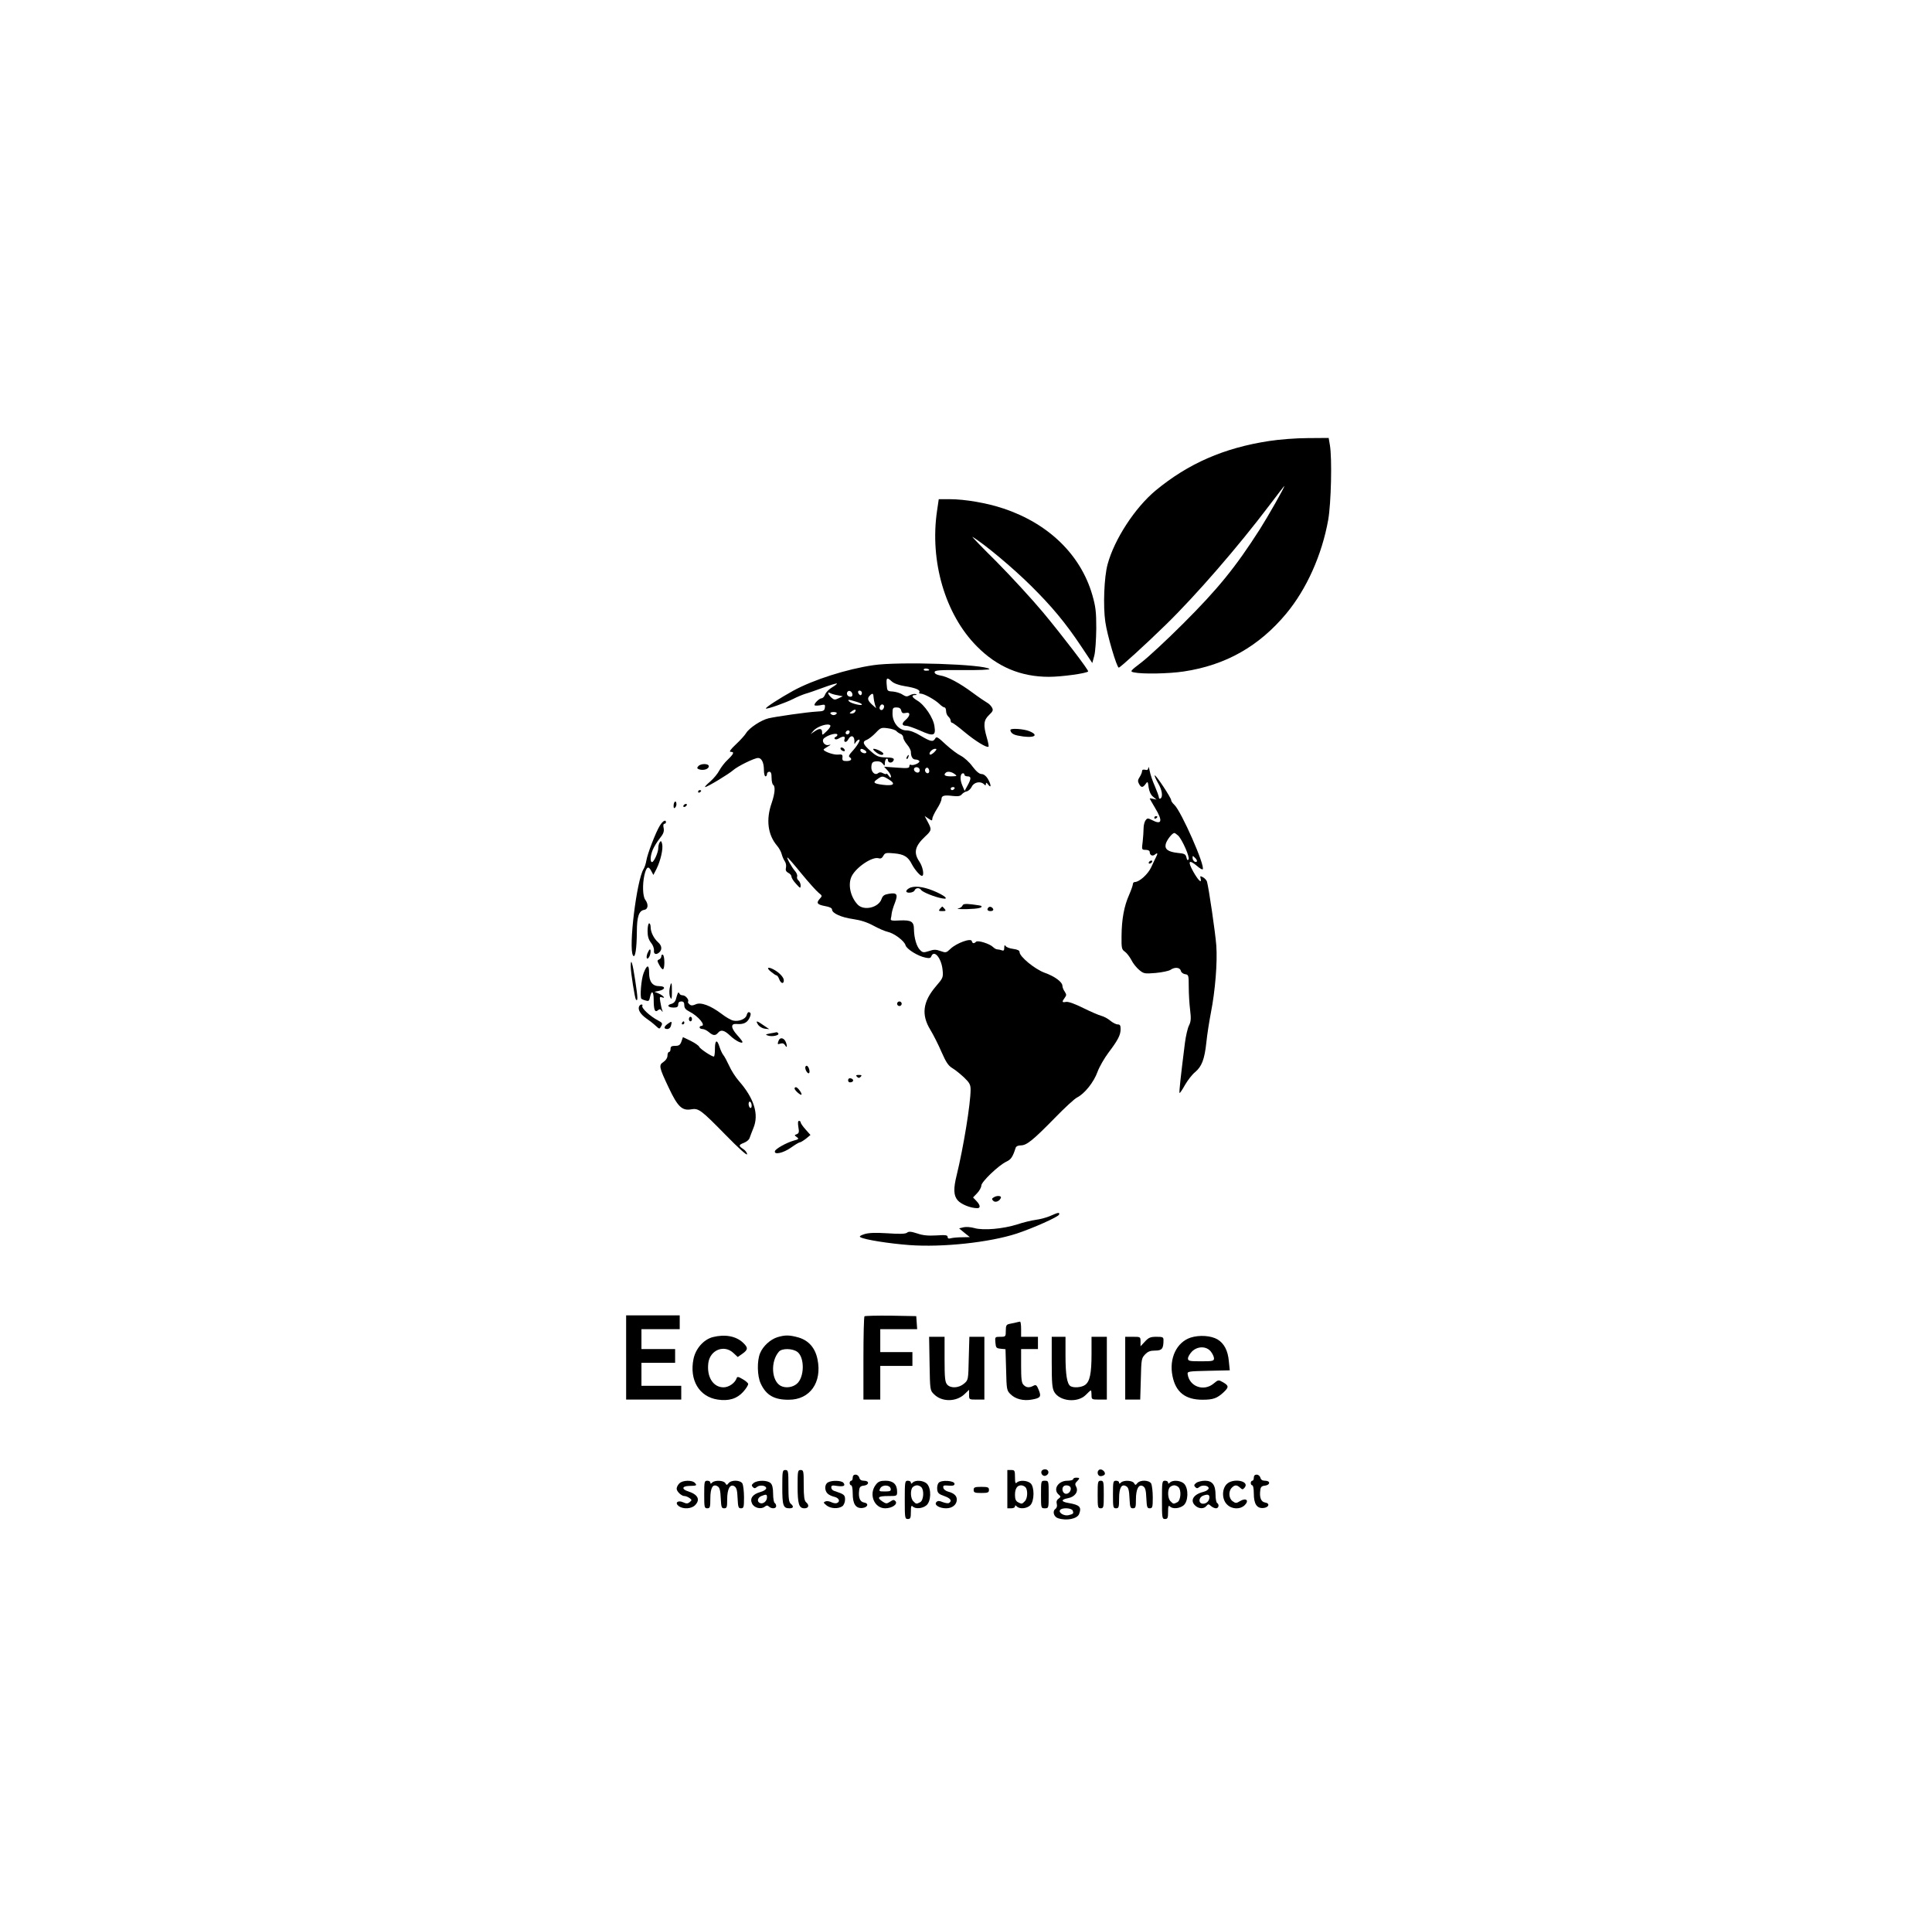 <?xml version="1.0" standalone="no"?>
<!DOCTYPE svg PUBLIC "-//W3C//DTD SVG 20010904//EN"
 "http://www.w3.org/TR/2001/REC-SVG-20010904/DTD/svg10.dtd">
<svg version="1.0" xmlns="http://www.w3.org/2000/svg"
 width="1262pt" height="1252pt" viewBox="0 0 1262 1252"
 preserveAspectRatio="xMidYMid meet">

<g transform="translate(0,1252) scale(0.1,-0.1)"
fill="#000000" stroke="none">
<path d="M8290 9640 c-295 -45 -528 -147 -741 -323 -135 -112 -270 -319 -314
-482 -23 -83 -30 -274 -15 -376 12 -86 75 -299 88 -299 9 0 176 152 306 279
198 193 474 511 680 784 53 70 96 126 96 124 0 -11 -107 -199 -161 -284 -158
-247 -273 -389 -503 -618 -105 -105 -226 -217 -269 -250 -76 -58 -77 -60 -50
-66 53 -12 228 -9 326 6 273 41 491 164 669 378 133 160 233 383 274 612 19
108 26 400 11 488 l-8 47 -137 -1 c-76 0 -188 -9 -252 -19z"/>
<path d="M6121 9185 c-49 -330 53 -677 259 -885 133 -135 287 -200 472 -200
81 0 243 22 256 35 6 6 -166 231 -294 385 -71 85 -207 233 -302 329 -96 95
-168 170 -160 165 75 -44 264 -202 383 -320 136 -135 224 -240 328 -396 l72
-108 13 48 c7 26 12 105 13 177 0 111 -4 143 -26 220 -76 262 -286 466 -580
564 -107 36 -252 61 -351 61 l-72 0 -11 -75z"/>
<path d="M5705 8176 c-173 -25 -392 -95 -524 -167 -87 -48 -183 -110 -178
-116 6 -6 130 38 177 62 25 13 61 28 80 34 19 5 73 24 119 41 46 17 86 29 88
26 2 -2 -12 -13 -32 -25 -19 -11 -40 -32 -45 -46 -5 -14 -16 -25 -23 -25 -14
0 -47 -31 -47 -44 0 -5 16 -5 36 -2 33 7 35 6 32 -16 -3 -20 -9 -23 -53 -25
-59 -3 -264 -32 -315 -44 -49 -12 -125 -62 -146 -96 -9 -15 -40 -49 -68 -75
-35 -33 -45 -48 -33 -48 25 0 21 -12 -19 -51 -20 -18 -44 -50 -55 -70 -10 -20
-37 -53 -60 -73 -24 -20 -38 -36 -33 -36 14 0 155 85 184 111 30 26 138 79
162 79 23 0 38 -30 38 -79 0 -23 5 -41 10 -41 6 0 10 7 10 15 0 8 7 15 15 15
11 0 15 -11 15 -39 0 -22 5 -43 10 -46 16 -10 12 -57 -10 -121 -37 -106 -25
-205 35 -276 14 -16 28 -42 31 -56 4 -15 13 -36 20 -46 8 -11 11 -30 8 -42 -4
-16 0 -26 15 -34 12 -6 21 -17 21 -25 0 -8 13 -29 30 -47 27 -30 29 -31 30
-12 0 12 -6 27 -14 34 -8 6 -12 18 -9 26 3 8 -4 25 -15 37 -20 23 -56 87 -48
87 3 0 44 -47 91 -105 47 -57 98 -114 112 -125 24 -19 25 -21 9 -38 -26 -29
-19 -39 32 -49 30 -5 47 -13 47 -23 0 -24 60 -51 137 -62 49 -7 93 -21 133
-43 33 -18 74 -36 92 -40 43 -9 111 -60 118 -88 7 -25 80 -71 131 -81 24 -5
33 -3 37 8 18 47 66 -10 74 -87 5 -51 3 -54 -45 -110 -84 -99 -95 -184 -35
-282 20 -33 53 -98 73 -145 29 -66 44 -89 70 -105 19 -11 53 -39 77 -61 36
-35 43 -47 43 -80 0 -92 -47 -379 -91 -559 -22 -88 -20 -132 6 -163 23 -27 85
-52 129 -52 22 0 20 20 -6 47 l-22 23 27 28 c15 16 27 38 27 49 0 25 113 133
164 157 30 14 41 30 60 89 3 11 16 17 34 17 38 0 79 33 222 179 63 65 129 126
146 134 49 25 109 100 133 167 12 33 45 90 72 126 62 82 79 115 79 154 0 23
-4 30 -19 30 -11 0 -32 11 -48 24 -16 14 -43 28 -59 32 -16 4 -69 27 -118 51
-56 28 -98 43 -113 40 -26 -5 -28 0 -8 27 12 16 12 21 0 40 -8 11 -15 28 -15
37 0 26 -50 63 -118 87 -64 24 -162 105 -162 134 0 11 -13 17 -41 21 -23 3
-46 11 -50 19 -6 9 -9 6 -9 -11 0 -17 -4 -22 -16 -17 -9 3 -22 6 -29 6 -8 0
-20 7 -28 15 -22 22 -100 46 -111 35 -14 -14 -24 -12 -28 4 -5 22 -100 -13
-139 -50 -28 -27 -31 -27 -65 -15 -30 11 -44 11 -76 0 -35 -11 -41 -11 -59 8
-22 22 -38 78 -39 134 0 51 -18 61 -92 58 -52 -3 -62 -1 -59 11 2 8 5 25 6 37
2 13 11 43 21 68 21 55 13 67 -40 58 -30 -5 -40 -12 -48 -35 -20 -56 -116 -78
-156 -35 -48 51 -65 134 -38 186 31 60 136 129 176 116 13 -4 22 1 30 16 11
20 18 21 72 16 64 -6 90 -22 115 -72 18 -34 53 -75 65 -75 17 0 7 59 -17 94
-39 58 -29 100 39 164 42 39 43 45 16 95 l-20 38 25 -17 c22 -15 25 -15 25 0
0 8 14 37 30 63 17 26 30 55 30 64 0 23 16 28 73 21 36 -4 51 -1 60 11 7 8 21
17 32 19 11 2 26 16 33 31 14 29 57 38 80 15 9 -9 12 -9 12 3 1 10 5 9 15 -5
22 -29 19 2 -3 39 -11 18 -27 30 -40 30 -15 0 -35 17 -60 50 -20 28 -54 58
-75 69 -21 10 -65 43 -99 74 -52 49 -61 54 -69 39 -14 -24 -29 -21 -95 18 -37
23 -70 35 -93 35 -49 0 -91 51 -91 109 0 37 2 41 26 41 18 0 28 -6 31 -21 4
-16 11 -19 29 -15 32 8 32 -17 -1 -46 -27 -23 -25 -38 6 -38 10 0 50 -14 89
-31 88 -40 104 -35 94 28 -7 55 -65 141 -114 169 -34 21 -39 34 -12 35 11 0
13 2 4 6 -8 3 -25 0 -38 -7 -19 -11 -27 -10 -49 4 -14 10 -43 18 -63 20 -36 2
-37 3 -40 44 -4 47 2 51 33 22 14 -13 47 -25 85 -31 70 -11 104 -25 95 -40 -4
-5 1 -9 10 -9 21 0 92 -39 121 -67 13 -13 28 -23 34 -23 5 0 10 -11 10 -24 0
-13 7 -29 15 -36 8 -7 15 -19 15 -26 0 -8 4 -14 9 -14 5 0 42 -27 82 -61 71
-59 146 -105 156 -95 3 2 -2 29 -11 59 -24 83 -21 114 15 148 25 24 28 31 19
48 -6 11 -20 26 -32 32 -12 7 -54 35 -93 64 -86 64 -166 107 -214 114 -23 4
-36 12 -36 21 0 13 27 15 183 14 101 -1 180 2 175 7 -31 31 -589 50 -758 25z
m365 -32 c0 -2 -9 -4 -21 -4 -11 0 -18 4 -14 10 5 8 35 3 35 -6z m-502 -157
c2 -10 -3 -17 -12 -17 -18 0 -29 16 -21 31 9 14 29 6 33 -14z m62 8 c0 -8 -4
-15 -9 -15 -5 0 -11 7 -15 15 -3 9 0 15 9 15 8 0 15 -7 15 -15z m-160 -15 l35
-7 -27 -13 c-25 -12 -30 -11 -48 5 -22 20 -28 41 -8 29 7 -4 28 -11 48 -14z
m236 -12 c1 -13 5 -34 9 -48 l8 -25 -27 24 c-29 27 -32 41 -14 59 17 17 23 15
24 -10z m-115 -30 c22 -6 39 -14 39 -19 0 -10 -70 7 -83 20 -14 14 -4 14 44
-1z m183 -26 c2 -4 1 -14 -4 -21 -10 -17 -31 -5 -23 14 6 16 19 20 27 7z
m-189 -41 c-3 -6 -14 -11 -23 -11 -15 1 -15 2 2 15 21 16 32 13 21 -4z m-120
-11 c-3 -5 -12 -10 -20 -10 -8 0 -17 5 -20 10 -4 6 5 10 20 10 15 0 24 -4 20
-10z m-41 -78 c3 -5 -8 -22 -24 -37 -29 -28 -30 -28 -30 -7 0 26 -17 28 -50 5
l-25 -17 19 22 c26 30 99 52 110 34z m431 -36 c6 -7 18 -15 28 -19 9 -3 17
-14 17 -23 0 -9 11 -29 25 -46 14 -16 25 -38 25 -48 0 -31 11 -50 30 -50 11 0
22 -5 25 -10 7 -12 -42 -33 -56 -24 -5 3 -9 -2 -9 -10 0 -13 -13 -14 -82 -9
l-83 6 23 -25 c12 -13 22 -31 22 -39 -1 -10 -5 -9 -15 5 -8 11 -15 17 -15 13
0 -4 -9 -3 -21 3 -14 8 -24 8 -33 1 -21 -18 -48 10 -44 44 2 24 8 31 31 33 19
2 33 -3 43 -15 13 -17 13 -17 14 4 0 12 5 25 10 28 6 3 10 -1 10 -9 0 -18 25
-22 35 -5 11 17 -2 22 -54 23 -42 1 -55 7 -94 41 -51 45 -57 62 -24 74 12 5
38 25 57 45 32 34 37 36 80 30 25 -3 50 -12 55 -18z m-305 -4 c0 -13 -12 -22
-22 -16 -10 6 -1 24 13 24 5 0 9 -4 9 -8z m-80 -21 c0 -5 -6 -11 -12 -14 -7
-2 -9 -8 -5 -13 4 -4 17 -3 27 4 27 16 43 15 37 -3 -9 -23 11 -28 23 -5 20 37
45 24 41 -20 -1 -11 1 -11 9 3 6 9 16 17 22 17 12 0 -14 -44 -49 -81 -16 -17
-21 -29 -14 -33 21 -13 11 -26 -19 -26 -25 0 -29 4 -27 23 2 19 -2 22 -31 19
-29 -2 -92 21 -92 33 0 2 12 11 28 20 21 12 22 14 5 10 -27 -7 -50 26 -30 44
29 24 87 38 87 22z m180 -101 c8 -5 11 -12 8 -16 -10 -9 -38 3 -38 16 0 12 10
13 30 0z m453 -12 c-13 -12 -25 -19 -29 -15 -10 10 16 37 34 37 13 0 12 -4 -5
-22z m-98 -108 c3 -5 4 -14 0 -20 -8 -13 -35 -1 -35 16 0 16 26 19 35 4z m65
-16 c0 -16 -16 -19 -25 -4 -8 13 4 32 16 25 5 -4 9 -13 9 -21z m166 -19 c18
-13 16 -14 -23 -15 -40 0 -52 8 -36 23 11 12 38 8 59 -8z m64 -5 c0 -5 9 -10
20 -10 25 0 25 -15 0 -60 l-19 -35 -16 38 c-16 38 -13 77 6 77 5 0 9 -4 9 -10z
m-493 -31 c47 -29 30 -43 -41 -34 -61 8 -67 15 -33 38 29 21 34 21 74 -4z
m428 -59 c-3 -5 -10 -10 -16 -10 -5 0 -9 5 -9 10 0 6 7 10 16 10 8 0 12 -4 9
-10z"/>
<path d="M5719 7610 c24 -21 51 -26 51 -12 0 10 -45 32 -63 32 -7 -1 -1 -10
12 -20z"/>
<path d="M5925 7579 c-4 -6 -5 -12 -2 -15 2 -3 7 2 10 11 7 17 1 20 -8 4z"/>
<path d="M5490 7632 c0 -5 7 -13 16 -16 10 -4 14 -1 12 6 -5 15 -28 23 -28 10z"/>
<path d="M6600 7753 c1 -18 17 -31 50 -37 97 -20 146 -1 74 29 -37 15 -124 21
-124 8z"/>
<path d="M4561 7516 c-10 -11 -8 -16 8 -21 28 -8 61 3 61 21 0 19 -54 19 -69
0z"/>
<path d="M7501 7506 c-1 -13 -7 -17 -21 -13 -13 3 -20 0 -20 -9 0 -8 -7 -25
-16 -39 -12 -18 -13 -28 -4 -44 14 -26 25 -26 43 -1 13 19 15 18 20 -22 4 -27
14 -49 29 -61 l23 -19 -22 5 c-13 3 -23 4 -23 2 0 -1 16 -29 35 -61 52 -86 45
-114 -21 -79 -26 13 -30 13 -41 -2 -7 -9 -13 -33 -13 -52 0 -20 -3 -60 -6 -88
-7 -52 -6 -53 20 -53 16 0 26 -6 26 -14 0 -22 19 -30 35 -16 17 14 19 7 6 -18
-5 -9 -19 -39 -31 -65 -21 -46 -78 -97 -107 -97 -7 0 -13 -6 -13 -14 0 -7 -11
-39 -25 -71 -32 -72 -48 -157 -49 -267 -1 -80 1 -89 22 -103 12 -9 31 -33 42
-54 10 -21 33 -50 51 -65 30 -25 35 -26 108 -20 42 4 85 13 96 20 28 20 62 17
68 -5 2 -11 15 -21 28 -23 23 -3 24 -7 24 -83 0 -44 4 -112 9 -151 7 -56 5
-76 -7 -100 -9 -17 -21 -69 -27 -115 -28 -223 -39 -323 -35 -327 2 -2 18 21
35 52 18 31 47 69 66 84 44 37 62 83 74 194 5 51 19 139 30 196 28 142 43 329
35 437 -6 82 -49 376 -61 418 -3 9 -15 22 -26 28 -19 10 -20 9 -15 -10 8 -34
-17 -9 -48 46 -39 70 -30 83 25 37 17 -15 33 -24 36 -21 19 19 -141 381 -185
421 -12 11 -21 24 -21 31 0 15 -101 168 -107 161 -3 -2 7 -24 21 -49 27 -45
34 -91 16 -102 -5 -3 -10 0 -10 7 0 7 -12 40 -26 73 -15 33 -30 78 -34 100 -4
22 -8 32 -9 21z m195 -443 c27 -27 77 -141 68 -155 -6 -9 -10 -5 -14 12 -5 22
-13 26 -57 30 -63 7 -87 24 -78 59 7 26 42 71 56 71 4 0 15 -8 25 -17z m122
-169 c-10 -10 -28 6 -28 24 0 15 1 15 17 -1 9 -9 14 -19 11 -23z"/>
<path d="M4560 7349 c0 -5 5 -7 10 -4 6 3 10 8 10 11 0 2 -4 4 -10 4 -5 0 -10
-5 -10 -11z"/>
<path d="M4408 7284 c-5 -4 -8 -16 -8 -28 0 -14 3 -17 11 -9 6 6 9 19 7 28 -1
9 -6 13 -10 9z"/>
<path d="M4465 7260 c-3 -5 -2 -10 4 -10 5 0 13 5 16 10 3 6 2 10 -4 10 -5 0
-13 -4 -16 -10z"/>
<path d="M7540 7179 c0 -5 5 -7 10 -4 6 3 10 8 10 11 0 2 -4 4 -10 4 -5 0 -10
-5 -10 -11z"/>
<path d="M4310 7128 c-27 -44 -81 -184 -88 -228 -3 -19 -11 -44 -18 -55 -45
-71 -100 -517 -69 -565 14 -21 24 42 25 155 0 99 14 138 48 143 26 4 29 36 7
66 -17 22 -19 100 -6 160 13 55 26 64 44 30 l15 -28 21 41 c26 53 44 130 36
162 -5 20 -8 22 -16 10 -5 -7 -9 -25 -9 -37 0 -29 -29 -92 -41 -92 -14 0 -11
43 5 81 8 19 28 52 45 73 25 31 30 46 26 68 -4 17 -2 28 4 28 6 0 11 5 11 10
0 21 -21 9 -40 -22z"/>
<path d="M7505 6890 c-3 -5 -2 -10 4 -10 5 0 13 5 16 10 3 6 2 10 -4 10 -5 0
-13 -4 -16 -10z"/>
<path d="M5938 6719 c-10 -5 -18 -14 -18 -19 0 -16 47 -11 54 5 7 18 32 20 43
3 9 -14 90 -47 138 -55 50 -10 14 21 -61 51 -67 27 -126 33 -156 15z"/>
<path d="M6287 6606 c-3 -8 -16 -17 -29 -19 -13 -3 14 -5 59 -4 72 2 105 9 92
21 -2 2 -29 6 -60 10 -44 5 -58 3 -62 -8z"/>
<path d="M6140 6585 c-11 -13 -8 -15 15 -15 23 0 26 2 15 15 -7 8 -14 15 -15
15 -1 0 -8 -7 -15 -15z"/>
<path d="M6457 6594 c-13 -13 -7 -24 14 -24 11 0 19 5 17 12 -5 14 -22 21 -31
12z"/>
<path d="M4230 6441 c0 -35 6 -56 22 -77 13 -15 21 -38 20 -51 -4 -25 16 -31
36 -11 18 18 15 43 -9 64 -28 25 -49 67 -49 99 0 14 -4 25 -10 25 -5 0 -10
-22 -10 -49z"/>
<path d="M4229 6294 c-11 -30 -3 -46 11 -24 10 16 13 50 5 50 -3 0 -10 -12
-16 -26z"/>
<path d="M4320 6275 c0 -8 -7 -18 -15 -21 -13 -5 -13 -9 1 -35 8 -16 19 -29
24 -29 13 0 13 87 0 95 -5 3 -10 -1 -10 -10z"/>
<path d="M4120 6209 c0 -41 27 -209 34 -217 13 -13 13 9 -4 121 -18 120 -30
158 -30 96z"/>
<path d="M4204 6165 c-16 -42 -25 -157 -14 -168 3 -2 15 -8 28 -11 19 -6 23
-3 28 23 10 48 24 37 24 -18 0 -66 8 -85 27 -69 11 9 17 9 25 -3 8 -11 8 -9 3
6 -4 11 -9 35 -12 54 -5 30 -4 33 11 28 28 -11 7 13 -22 25 l-27 11 29 6 c44
9 45 31 2 31 -44 0 -66 29 -66 87 0 56 -14 55 -36 -2z"/>
<path d="M5035 6175 c17 -14 33 -25 38 -25 4 0 12 -11 17 -25 11 -29 30 -33
30 -7 0 20 -31 52 -67 71 -38 20 -49 11 -18 -14z"/>
<path d="M4374 6064 c-3 -19 -2 -45 4 -57 9 -18 11 -12 11 36 1 65 -5 74 -15
21z"/>
<path d="M4428 6035 c-3 -6 -8 -22 -12 -37 -4 -18 -15 -30 -31 -34 -32 -8 -22
-24 16 -24 22 0 29 5 29 20 0 13 7 20 20 20 15 0 20 -7 20 -25 0 -18 9 -29 33
-41 59 -30 112 -94 77 -94 -5 0 -10 -4 -10 -10 0 -5 8 -10 18 -10 11 0 29 -9
42 -20 28 -24 43 -25 60 -5 19 23 41 18 80 -19 33 -32 80 -56 80 -40 0 3 -16
24 -36 46 -40 45 -42 74 -4 71 45 -4 69 7 84 36 14 27 12 41 -5 41 -3 0 -9 -9
-12 -20 -6 -25 -52 -43 -87 -35 -15 3 -50 23 -78 45 -72 54 -135 77 -168 61
-20 -9 -30 -9 -40 0 -8 7 -12 14 -10 17 10 10 -15 42 -34 42 -10 0 -20 5 -22
12 -3 7 -7 8 -10 3z"/>
<path d="M5860 5965 c0 -8 7 -15 15 -15 8 0 15 7 15 15 0 8 -7 15 -15 15 -8 0
-15 -7 -15 -15z"/>
<path d="M4174 5946 c-8 -21 11 -51 48 -77 18 -12 45 -33 60 -47 26 -24 26
-24 37 -3 10 18 7 22 -19 36 -54 28 -113 83 -104 97 3 4 0 8 -6 8 -6 0 -13 -6
-16 -14z"/>
<path d="M4500 5865 c0 -8 5 -15 10 -15 6 0 10 7 10 15 0 8 -4 15 -10 15 -5 0
-10 -7 -10 -15z"/>
<path d="M4362 5834 c-27 -19 -28 -34 -3 -34 11 0 21 9 24 22 8 29 5 31 -21
12z"/>
<path d="M4455 5840 c-3 -5 -1 -10 4 -10 6 0 11 5 11 10 0 6 -2 10 -4 10 -3 0
-8 -4 -11 -10z"/>
<path d="M4952 5828 c9 -13 28 -24 44 -26 l29 -3 -37 25 c-45 32 -55 33 -36 4z"/>
<path d="M5030 5771 c-31 -6 -32 -8 -13 -14 25 -9 75 1 67 14 -3 5 -8 8 -12 8
-4 -1 -23 -5 -42 -8z"/>
<path d="M4451 5718 c-8 -22 -16 -28 -40 -28 -24 0 -31 -4 -31 -20 0 -11 -4
-20 -10 -20 -5 0 -10 -11 -10 -24 0 -14 -10 -30 -26 -41 -32 -21 -30 -33 35
-170 57 -121 86 -149 143 -140 52 9 63 1 229 -168 84 -86 139 -135 139 -125 0
10 -11 25 -25 34 -32 21 -31 27 5 41 16 6 33 20 36 30 3 10 15 40 26 68 36 88
4 192 -95 305 -22 25 -51 70 -64 100 -14 30 -31 62 -38 70 -7 8 -18 32 -25 53
-16 52 -30 46 -30 -13 0 -27 -3 -50 -7 -50 -15 0 -91 51 -96 64 -3 8 -28 25
-56 39 l-50 24 -10 -29z m459 -419 c0 -11 -4 -17 -10 -14 -5 3 -10 15 -10 26
0 11 5 17 10 14 6 -3 10 -15 10 -26z"/>
<path d="M5086 5724 c-9 -24 -8 -26 13 -19 13 4 23 0 30 -12 14 -24 14 2 1 28
-13 23 -36 25 -44 3z"/>
<path d="M5260 5548 c0 -19 18 -43 25 -36 9 9 -4 48 -16 48 -5 0 -9 -6 -9 -12z"/>
<path d="M5598 5488 c9 -9 15 -9 24 0 9 9 7 12 -12 12 -19 0 -21 -3 -12 -12z"/>
<path d="M5540 5465 c0 -10 7 -15 18 -13 21 4 19 22 -2 26 -10 2 -16 -3 -16
-13z"/>
<path d="M5190 5412 c0 -12 39 -46 45 -41 6 7 -24 49 -36 49 -5 0 -9 -4 -9 -8z"/>
<path d="M5215 5160 c6 -33 4 -41 -11 -47 -16 -6 -16 -7 1 -19 15 -11 13 -14
-21 -23 -48 -14 -116 -52 -122 -68 -8 -27 55 -13 104 22 27 19 53 35 59 35 5
0 23 11 40 24 l29 24 -32 36 c-18 20 -32 41 -32 46 0 6 -5 10 -11 10 -7 0 -8
-14 -4 -40z"/>
<path d="M6490 4700 c-12 -7 -12 -12 -2 -22 14 -14 42 -2 50 20 4 14 -27 16
-48 2z"/>
<path d="M6862 4580 c-24 -11 -66 -22 -95 -26 -29 -4 -84 -17 -122 -30 -92
-29 -221 -41 -280 -24 -24 7 -57 9 -72 5 l-28 -7 35 -29 35 -28 -50 -1 c-27 0
-60 -3 -72 -6 -16 -5 -23 -2 -23 8 0 12 -13 14 -74 10 -53 -3 -88 0 -125 13
-40 13 -55 14 -66 5 -10 -8 -46 -10 -128 -4 -81 5 -125 3 -152 -6 -27 -9 -34
-15 -24 -20 28 -16 186 -41 319 -51 217 -16 523 17 701 75 106 35 272 109 277
124 5 16 -5 15 -56 -8z"/>
<path d="M4090 3655 l0 -275 180 0 180 0 0 45 0 45 -130 0 -130 0 0 75 0 75
110 0 110 0 0 45 0 45 -110 0 -110 0 0 65 0 65 125 0 125 0 0 45 0 45 -175 0
-175 0 0 -275z"/>
<path d="M5647 3924 c-4 -4 -7 -128 -7 -276 l0 -268 55 0 55 0 0 110 0 110
105 0 105 0 0 45 0 45 -105 0 -105 0 0 75 0 75 121 0 120 0 -3 43 -3 42 -166
3 c-91 1 -168 -1 -172 -4z"/>
<path d="M6635 3883 c-11 -2 -30 -6 -42 -9 -19 -4 -23 -11 -23 -44 0 -39 -1
-40 -36 -40 -35 0 -35 -1 -32 -37 3 -35 6 -38 35 -41 l31 -3 4 -134 c3 -129 4
-136 29 -160 32 -32 84 -45 139 -35 57 10 63 19 45 63 -13 32 -18 36 -35 27
-26 -14 -46 -13 -64 6 -13 12 -16 39 -16 125 l0 109 55 0 55 0 0 40 0 40 -55
0 -55 0 0 50 c0 28 -3 49 -7 49 -5 -1 -17 -3 -28 -6z"/>
<path d="M4656 3788 c-60 -16 -112 -75 -126 -143 -28 -137 37 -247 158 -265
71 -11 126 5 167 51 20 22 34 46 32 52 -2 7 -19 21 -37 31 -27 16 -35 17 -38
6 -11 -32 -51 -60 -86 -60 -68 0 -111 69 -99 160 12 85 104 121 164 64 l28
-26 30 21 c38 27 39 40 4 73 -46 43 -118 56 -197 36z"/>
<path d="M5077 3787 c-46 -15 -93 -58 -112 -104 -21 -50 -19 -149 4 -198 35
-76 88 -107 184 -106 138 0 218 114 187 264 -15 74 -57 122 -122 142 -60 17
-89 18 -141 2z m132 -96 c48 -37 46 -166 -4 -208 -28 -24 -74 -30 -106 -13
-60 33 -67 159 -11 223 20 23 89 22 121 -2z"/>
<path d="M7778 3785 c-92 -30 -143 -136 -119 -252 21 -105 84 -154 196 -154
69 0 95 9 138 49 35 33 34 43 -4 65 -30 17 -31 17 -61 -8 -64 -54 -158 -21
-170 60 -3 19 3 20 136 23 l139 3 -6 59 c-6 70 -31 117 -74 143 -43 25 -118
30 -175 12z m131 -91 c12 -15 21 -35 21 -45 0 -17 -9 -19 -85 -19 -76 0 -85 2
-85 19 0 10 12 30 26 45 37 36 94 36 123 0z"/>
<path d="M6072 3615 c3 -173 3 -175 29 -200 51 -52 146 -51 200 1 l29 28 0
-32 c0 -32 0 -32 50 -32 l50 0 0 205 0 205 -49 0 -49 0 -4 -141 c-3 -140 -3
-141 -31 -165 -34 -29 -87 -32 -110 -6 -14 16 -17 43 -17 165 l0 147 -51 0
-50 0 3 -175z"/>
<path d="M6870 3624 c0 -138 3 -171 17 -195 36 -61 152 -72 205 -19 16 17 31
30 34 30 2 0 4 -13 4 -30 0 -29 1 -30 50 -30 l50 0 0 205 0 205 -50 0 -50 0 0
-112 c0 -128 -11 -181 -43 -203 -23 -16 -74 -20 -95 -7 -22 15 -32 74 -32 199
l0 123 -45 0 -45 0 0 -166z"/>
<path d="M7350 3585 l0 -205 49 0 49 0 4 134 c3 126 4 136 27 160 19 20 34 26
67 26 44 0 54 12 54 68 0 20 -5 22 -46 22 -39 0 -51 -5 -75 -31 l-29 -31 0 31
c0 31 -1 31 -50 31 l-50 0 0 -205z"/>
<path d="M6810 2920 c-18 -11 -4 -42 17 -38 10 2 19 10 21 19 4 19 -19 31 -38
19z"/>
<path d="M7183 2923 c-21 -8 -15 -43 6 -43 11 0 23 5 27 11 8 14 -17 38 -33
32z"/>
<path d="M5110 2807 c0 -120 6 -137 47 -137 26 0 30 12 8 30 -12 10 -15 36
-15 116 0 97 -1 104 -20 104 -19 0 -20 -7 -20 -113z"/>
<path d="M5210 2814 c0 -117 9 -144 45 -144 28 0 33 21 10 40 -11 10 -15 36
-15 111 0 92 -1 99 -20 99 -19 0 -20 -7 -20 -106z"/>
<path d="M6580 2795 l0 -125 25 0 c14 0 25 5 25 12 0 9 3 9 12 0 19 -19 66
-14 88 8 27 27 28 119 2 143 -22 20 -73 22 -90 5 -9 -9 -12 -2 -12 35 0 43 -2
47 -25 47 l-25 0 0 -125z m118 13 c17 -17 15 -74 -4 -92 -18 -19 -20 -19 -45
-6 -14 8 -19 21 -19 48 0 40 14 62 40 62 9 0 21 -5 28 -12z"/>
<path d="M5570 2870 c0 -11 -4 -20 -10 -20 -5 0 -10 -7 -10 -15 0 -8 5 -15 10
-15 6 0 10 -24 10 -53 0 -69 20 -99 63 -95 37 4 44 31 10 36 -25 4 -37 32 -31
78 2 23 9 30 31 32 35 4 37 32 1 32 -17 0 -28 6 -31 20 -3 11 -14 20 -24 20
-12 0 -19 -7 -19 -20z"/>
<path d="M8190 2870 c0 -11 -4 -20 -10 -20 -5 0 -10 -7 -10 -15 0 -8 5 -15 10
-15 6 0 10 -24 10 -53 0 -69 20 -99 63 -95 37 4 44 31 10 36 -25 4 -37 32 -31
78 2 23 9 30 31 32 35 4 37 32 1 32 -17 0 -28 6 -31 20 -3 11 -14 20 -24 20
-12 0 -19 -7 -19 -20z"/>
<path d="M7010 2860 c0 -5 -17 -10 -38 -10 -61 0 -96 -58 -56 -91 14 -12 14
-14 -1 -26 -12 -8 -16 -20 -12 -34 4 -14 0 -27 -10 -34 -20 -15 -9 -52 19 -60
55 -18 125 -4 137 28 17 46 4 59 -71 72 -48 8 -49 22 -2 31 45 8 70 43 54 74
-9 16 -8 24 5 36 20 20 19 24 -5 24 -11 0 -20 -4 -20 -10z m-17 -54 c8 -21
-16 -48 -36 -40 -17 6 -23 35 -10 47 11 12 41 7 46 -7z m14 -151 c7 -19 5 -22
-27 -30 -29 -7 -67 16 -56 33 11 18 76 15 83 -3z"/>
<path d="M4437 2832 c-10 -10 -17 -25 -17 -34 0 -18 31 -48 51 -48 9 0 23 -6
33 -13 16 -12 16 -14 2 -26 -13 -11 -22 -12 -43 -2 -35 16 -58 -3 -29 -25 29
-21 82 -18 106 6 36 36 19 70 -43 90 -46 14 -43 35 4 36 50 1 53 3 39 19 -18
21 -83 19 -103 -3z"/>
<path d="M4600 2760 c0 -83 1 -90 20 -90 18 0 20 7 20 64 0 71 17 99 48 79 13
-7 18 -28 20 -77 3 -58 5 -66 22 -66 18 0 20 7 20 58 0 69 19 103 47 86 14 -9
19 -26 21 -78 3 -58 5 -66 22 -66 18 0 20 7 20 71 0 39 -5 79 -10 90 -13 24
-72 26 -91 3 -11 -14 -13 -14 -21 0 -11 19 -69 21 -86 4 -9 -9 -12 -9 -12 0 0
7 -9 12 -20 12 -19 0 -20 -7 -20 -90z"/>
<path d="M4924 2836 c-15 -12 -16 -17 -7 -27 10 -10 15 -10 27 0 19 16 61 10
61 -8 0 -8 -17 -19 -39 -25 -50 -14 -70 -42 -53 -76 14 -28 59 -39 83 -19 11
9 18 9 26 1 17 -17 48 -15 48 2 0 8 -4 18 -10 21 -5 3 -10 30 -10 60 0 35 -5
59 -16 69 -19 20 -84 21 -110 2z m86 -95 c0 -24 -25 -45 -45 -37 -22 8 -18 35
8 46 33 13 37 12 37 -9z"/>
<path d="M5408 2839 c-22 -12 -23 -52 -3 -72 8 -9 28 -18 45 -22 31 -7 41 -32
16 -41 -8 -3 -24 0 -36 6 -12 6 -29 9 -38 5 -15 -6 -14 -9 7 -26 27 -22 78
-24 104 -5 9 7 17 26 17 43 0 31 -6 35 -72 57 -10 3 -18 13 -18 22 0 14 7 15
38 10 43 -6 57 1 41 21 -13 15 -76 17 -101 2z"/>
<path d="M5721 2824 c-48 -61 -11 -154 61 -154 44 0 83 26 68 46 -10 11 -16
11 -36 -3 -22 -14 -26 -14 -49 1 -39 26 -30 36 35 36 59 0 60 0 60 28 0 48
-25 72 -75 72 -35 0 -48 -5 -64 -26z m97 -26 c3 -15 -4 -18 -38 -18 -38 0 -40
1 -30 21 14 25 63 23 68 -3z"/>
<path d="M5910 2725 c0 -118 1 -125 20 -125 17 0 20 7 20 47 0 37 3 44 12 35
18 -18 63 -14 89 7 31 25 34 108 5 140 -21 23 -75 28 -94 9 -9 -9 -12 -9 -12
0 0 7 -9 12 -20 12 -19 0 -20 -7 -20 -125z m108 83 c20 -20 15 -86 -7 -98 -25
-13 -27 -13 -45 6 -19 18 -21 75 -4 92 7 7 19 12 28 12 9 0 21 -5 28 -12z"/>
<path d="M6131 2836 c-7 -8 -11 -27 -9 -43 2 -23 11 -31 46 -43 41 -14 53 -32
31 -45 -5 -4 -24 -1 -40 5 -24 10 -33 10 -42 1 -18 -18 18 -41 63 -41 41 0 70
24 70 57 0 25 -19 42 -57 52 -15 4 -30 15 -31 25 -3 15 2 17 35 14 29 -2 38 1
38 12 0 21 -87 27 -104 6z"/>
<path d="M6800 2760 c0 -89 0 -90 25 -90 25 0 25 1 25 90 0 89 0 90 -25 90
-25 0 -25 -1 -25 -90z"/>
<path d="M7170 2760 c0 -83 1 -90 20 -90 19 0 20 7 20 90 0 83 -1 90 -20 90
-19 0 -20 -7 -20 -90z"/>
<path d="M7270 2760 c0 -83 1 -90 20 -90 18 0 20 7 20 64 0 71 17 99 48 79 13
-7 18 -28 20 -77 3 -58 5 -66 22 -66 18 0 20 7 20 58 0 69 19 103 47 86 14 -9
19 -26 21 -78 3 -58 5 -66 22 -66 18 0 20 7 20 71 0 39 -5 79 -10 90 -13 24
-72 26 -91 3 -11 -14 -13 -14 -21 0 -11 19 -69 21 -86 4 -9 -9 -12 -9 -12 0 0
7 -9 12 -20 12 -19 0 -20 -7 -20 -90z"/>
<path d="M7590 2725 c0 -118 1 -125 20 -125 17 0 20 7 20 47 0 37 3 44 12 35
18 -18 63 -14 89 7 31 25 34 108 5 140 -21 23 -75 28 -94 9 -9 -9 -12 -9 -12
0 0 7 -9 12 -20 12 -19 0 -20 -7 -20 -125z m108 83 c20 -20 15 -86 -7 -98 -25
-13 -27 -13 -45 6 -19 18 -21 75 -4 92 7 7 19 12 28 12 9 0 21 -5 28 -12z"/>
<path d="M7814 2836 c-15 -12 -16 -17 -7 -27 10 -10 15 -10 27 0 19 16 61 10
61 -8 0 -8 -15 -19 -35 -24 -65 -16 -89 -57 -52 -90 23 -21 56 -22 72 -2 12
14 15 14 30 0 9 -8 24 -15 33 -15 18 0 23 25 7 35 -5 3 -10 27 -10 53 0 65
-21 92 -69 92 -20 0 -46 -6 -57 -14z m86 -94 c0 -23 -19 -42 -41 -42 -32 0
-32 40 1 53 28 10 40 7 40 -11z"/>
<path d="M8012 2827 c-32 -34 -30 -100 3 -132 31 -32 86 -34 116 -4 30 30 9
49 -29 27 -26 -16 -31 -16 -50 -2 -26 18 -29 65 -6 88 19 20 33 20 54 1 15
-14 18 -14 30 0 36 44 -77 65 -118 22z"/>
<path d="M6360 2790 c0 -17 7 -20 50 -20 43 0 50 3 50 20 0 17 -7 20 -50 20
-43 0 -50 -3 -50 -20z"/>
</g>
</svg>
